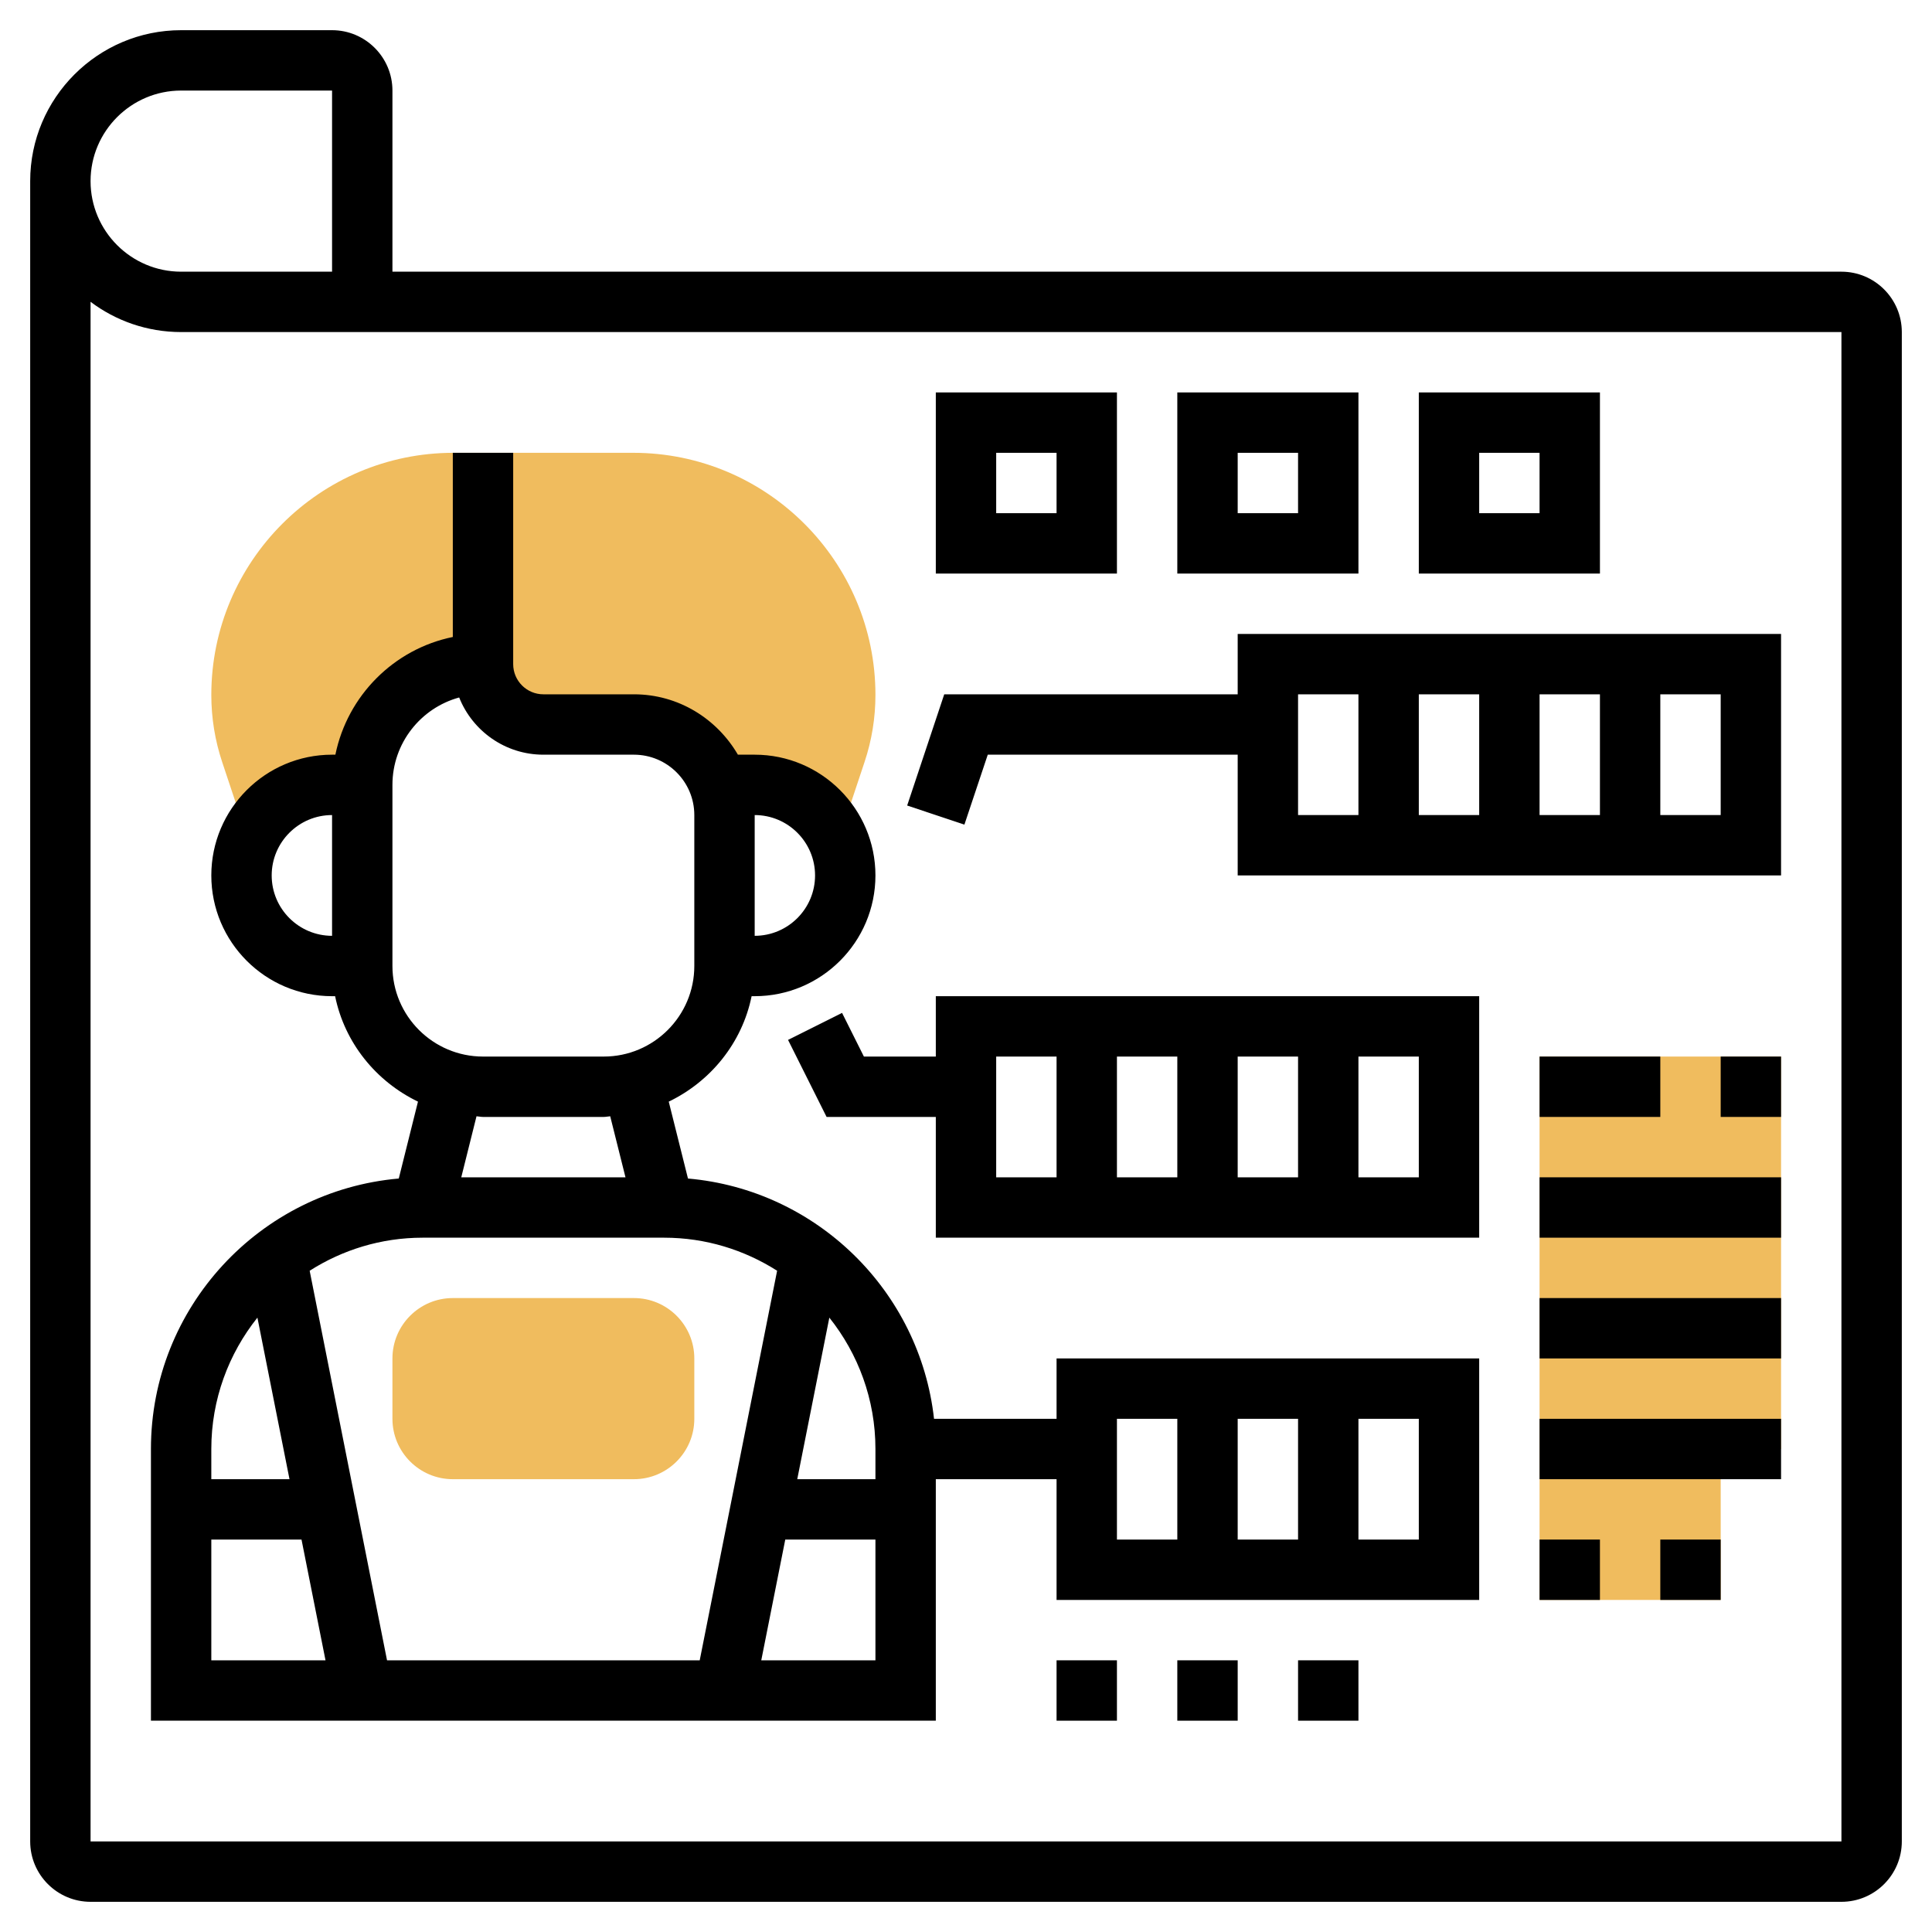 <svg id="_x33_0" enable-background="new 0 0 64 64" height="512" viewBox="0 0 64 64" width="512" xmlns="http://www.w3.org/2000/svg"><g><g><path d="m20.98 15h-5.96c-4.422 0-8.02 3.598-8.02 8.02 0 .759.121 1.508.361 2.227l.857 2.573h.024c.459-1.07 1.521-1.82 2.758-1.82h1c0-2.209 1.791-4 4-4 0 1.105.895 2 2 2h3c1.321 0 2.43.86 2.83 2.046l-.001-.046h1.171c1.237 0 2.299.75 2.757 1.819h.024l.857-2.573c.241-.719.362-1.468.362-2.226 0-4.422-3.598-8.02-8.02-8.02z" fill="#f0bc5e"/></g><g><g><path d="m21 49h-6c-1.103 0-2-.897-2-2v-2c0-1.103.897-2 2-2h6c1.103 0 2 .897 2 2v2c0 1.103-.897 2-2 2z" fill="#f0bc5e"/></g></g><g><path d="m51 35v18h6v-5h2v-13z" fill="#f0bc5e"/></g><g><path d="m11 33h.101c.316 1.548 1.358 2.824 2.745 3.493l-.636 2.547c-4.594.402-8.21 4.264-8.21 8.96v9h26v-8h4v4h14v-8h-14v2h-4.059c-.471-4.234-3.888-7.587-8.151-7.96l-.637-2.547c1.387-.668 2.43-1.944 2.745-3.493h.102c2.206 0 4-1.794 4-4s-1.794-4-4-4h-.556c-.694-1.19-1.97-2-3.444-2h-3c-.552 0-1-.448-1-1v-7h-2v6.101c-1.955.399-3.491 1.945-3.89 3.899h-.11c-2.206 0-4 1.794-4 4s1.794 4 4 4zm30 18v-4h2v4zm6 0h-2v-4h2zm-10-4h2v4h-2zm-10-18c0 1.103-.897 2-2 2v-4c1.103 0 2 .897 2 2zm-5 12c1.377 0 2.659.405 3.743 1.095l-2.564 12.905h-10.358l-2.563-12.905c1.083-.69 2.365-1.095 3.742-1.095zm-13.473 2.648 1.063 5.352h-2.59v-1c0-1.645.574-3.156 1.527-4.352zm-1.527 7.352h2.988l.795 4h-3.783zm18.218 4 .795-4h2.987v4zm3.782-7v1h-2.59l1.063-5.352c.953 1.196 1.527 2.707 1.527 4.352zm-8.28-9h-5.44l.505-2.022c.073.004.142.022.215.022h4c.073 0 .142-.018.214-.022zm-7.72-13c0-1.381.938-2.548 2.211-2.895.441 1.109 1.525 1.895 2.789 1.895h3c1.103 0 2 .897 2 2v5c0 1.654-1.346 3-3 3h-4c-1.654 0-3-1.346-3-3zm-2 1v4c-1.103 0-2-.897-2-2s.897-2 2-2z"/><path d="m61 9h-48v-6c0-1.103-.897-2-2-2h-5c-2.757 0-5 2.243-5 5v55c0 1.103.897 2 2 2h58c1.103 0 2-.897 2-2v-50c0-1.103-.897-2-2-2zm-55-6h5v6h-5c-1.654 0-3-1.346-3-3s1.346-3 3-3zm55 58h-58v-51.002c.836.629 1.875 1.002 3 1.002h55z"/><path d="m51 51h2v2h-2z"/><path d="m55 51h2v2h-2z"/><path d="m51 47h8v2h-8z"/><path d="m51 43h8v2h-8z"/><path d="m51 39h8v2h-8z"/><path d="m32.721 25h8.279v4h18v-8h-18v2h-9.721l-1.228 3.684 1.896.633zm16.279 2h-2v-4h2zm2-4h2v4h-2zm6 4h-2v-4h2zm-14-4h2v4h-2z"/><path d="m35 55h2v2h-2z"/><path d="m39 55h2v2h-2z"/><path d="m43 55h2v2h-2z"/><path d="m37 13h-6v6h6zm-2 4h-2v-2h2z"/><path d="m45 13h-6v6h6zm-2 4h-2v-2h2z"/><path d="m53 13h-6v6h6zm-2 4h-2v-2h2z"/><path d="m31 35h-2.382l-.724-1.447-1.789.895 1.277 2.552h3.618v4h18v-8h-18zm8 4h-2v-4h2zm2-4h2v4h-2zm6 4h-2v-4h2zm-14-4h2v4h-2z"/><path d="m57 35h2v2h-2z"/><path d="m51 35h4v2h-4z"/></g></g></svg>